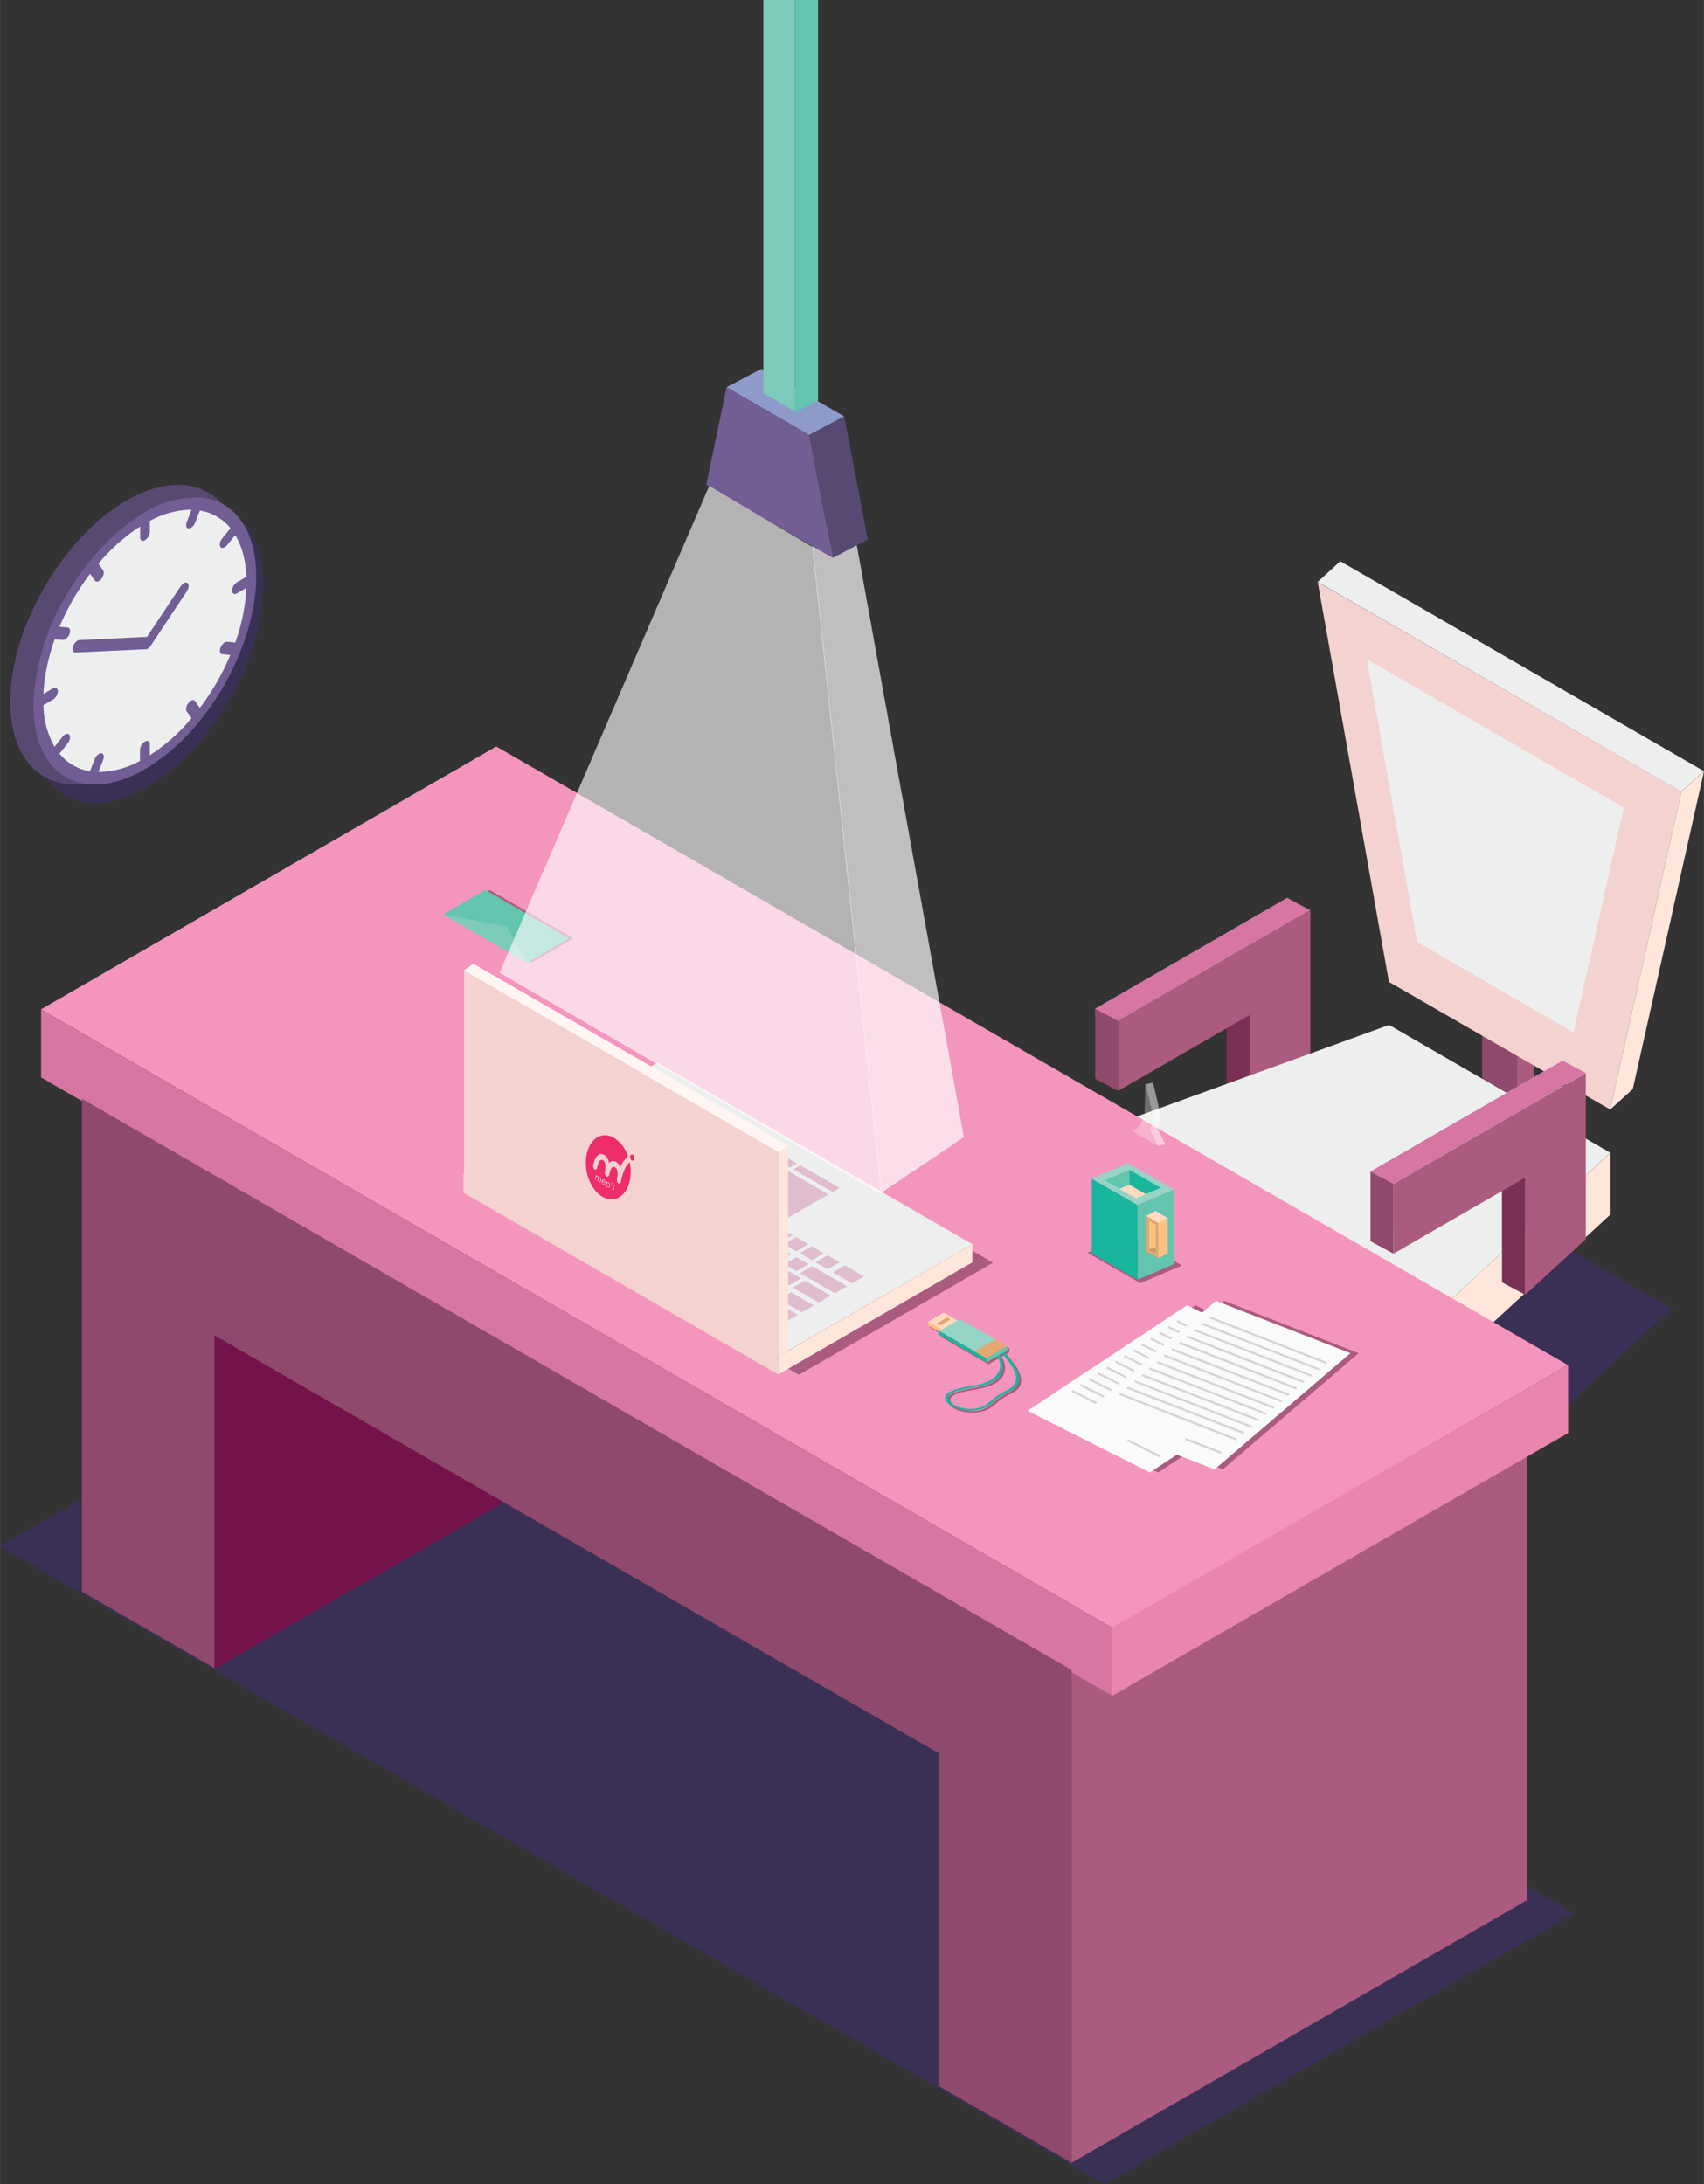 <svg xmlns="http://www.w3.org/2000/svg" width="11.105" height="14.237" viewBox="0 0 10.411 13.348"><rect x="0" y="0" width="10.411" height="13.348" fill="#333333" stroke="none"/><defs><clipPath id="a"><path d="M1527.89 2956.854h8.015v20.008h-8.015v-20.008z"/></clipPath><clipPath id="b"><path d="M1531.948 2956.854h6.36v20.334h-6.36v-20.334z"/></clipPath></defs><path d="M.898 4.811c.39-.225.71-.777.71-1.229 0-.45-.32-.635-.71-.41-.39.226-.71.778-.71 1.23 0 .451.32.635.71.41" fill="#3a3056" fill-rule="evenodd"/><path d="M6.75 13.348L0 9.45l2.868-1.656 6.75 3.898-2.869 1.656zm2.113-6.13l1.353.78-1.463 1.35L6.53 8.063l2.332-.846z" fill="#3a3056"/><path d="M6.69 6.165l.141.075v.427l-.14-.075v-.427z" fill="#8f496c"/><path d="M7.636 6.918l-.142-.075v-.657l.142.017v.715z" fill="#7a3054"/><path d="M6.831 6.24v.427l.805-.464v.715l.37-.339V5.563L6.83 6.24z" fill="#aa5b7f"/><path d="M8.005 5.563l-.141-.076-1.174.678.141.075 1.174-.677z" fill="#d776a3"/><path d="M9.37 6.836l-.113.06v-.634l.113-.06v.634z" fill="#aa5b7f"/><path d="M9.27 6.959l-.214-.123v-.633l.214.122v.634z" fill="#8f496c"/><path d="M6.154 7.11l2.222 1.283v.377L6.154 7.487v-.376z" fill="#f3d2d0"/><path d="M8.487 6.264l1.352.781-1.463 1.348-2.222-1.282 2.333-.847z" fill="#edefef"/><path d="M8.373 7.16v.426l.804-.464v.715l.37-.339V6.482l-1.174.678z" fill="#d1b8cf"/><path d="M10.273 4.84L8.051 3.556l.138-.126 2.222 1.283-.138.125z" fill="#edefef"/><path d="M9.838 6.781l-1.352-.78-.435-2.444 2.222 1.282-.435 1.942z" fill="#f3d2d0"/><path d="M9.614 6.31l-.956-.553-.307-1.728 1.57.907-.307 1.373z" fill="#edefef"/><path d="M9.976 6.656l-.138.125.435-1.942.138-.125-.435 1.942zm-1.6 1.737v.377L9.84 7.422v-.377L8.376 8.393z" fill="#fee6db"/><path d="M8.373 7.16l.141.075v.427l-.14-.076V7.16z" fill="#8f496c"/><path d="M9.319 7.913l-.142-.076V7.18l.142.017v.716z" fill="#7a3054"/><path d="M8.514 7.235v.427l.805-.465v.716l.37-.34V6.558l-1.175.678z" fill="#aa5b7f"/><path d="M9.688 6.557l-.141-.075-1.174.678.141.075 1.174-.678z" fill="#d776a3"/><path d="M9.332 11.612l-2.785 1.606v-3.012l2.785-1.607v3.013z" fill="#aa5b7f"/><path d="M4.096 8.595L1.31 10.2V7.19l2.786-1.607v3.013z" fill="#731349"/><path d="M6.799 9.95L.25 6.169l2.782-1.607L9.58 8.343 6.8 9.95z" fill="#f495be"/><path d="M6.796 10.364L.251 6.585V6.17l6.545 3.778v.417z" fill="#d776a3"/><path d="M.5 6.715v3.012l.81.468V8.161l4.427 2.555v2.034l.81.468v-3.012L.5 6.715z" fill="#8f496c"/><path d="M9.581 8.758l-2.785 1.606v-.417l2.785-1.604v.415z" fill="#e985ae"/><path d="M4.947 3.194l.437 4.096.505-.34-.669-3.7z" fill="#fff" fill-opacity=".685" fill-rule="evenodd"/><path d="M4.944 2.658l-.243-.14-.262-.152-.124.597.386.224.387.223-.144-.752z" fill="#725d95"/><path d="M4.44 2.366l.212-.112.506.291-.214.113-.505-.292z" fill="#8e9aca"/><path d="M5.088 3.41l.214-.113-.144-.752-.214.113.144.752z" fill="#584972"/><path d="M4.857 0v2.513l-.193-.109V0h.193z" fill="#7dcbbb"/><path d="M4.998 2.45V0h-.141v2.52l.14-.07z" fill="#63c4b0"/><path d="M4.143 6.607l1.924 1.11-1.186.685-1.924-1.11 1.186-.685z" fill="#aa5b7f"/><path d="M4.017 6.494l1.924 1.11-1.186.685-1.924-1.11 1.186-.685z" fill="#edefef"/><path d="M4.025 7.75l.073-.042-.074-.043-.074.043.075.043zm-.096-.055l.074-.042-.075-.043-.074.042.075.043zm-.474-.273l.074-.043-.075-.043-.073.043.074.043zm-.096-.055l.074-.043-.075-.043-.073.043.074.043zm-.096-.056l.074-.042-.074-.043-.074.042.074.043zm-.095-.055l.073-.043-.074-.043-.074.043.075.043zm.67.387l.074-.042-.074-.043-.074.042.074.043zm-.096-.055l.074-.043-.074-.043-.074.043.074.043zm-.095-.055l.073-.043-.074-.043-.074.043.075.043zm-.096-.056l.074-.042-.075-.043-.074.042.075.043zm1.144.661l.074-.043-.074-.043-.074.043.074.043zM4.6 8.083l.074-.043-.074-.043-.074.043.074.043zm-.095-.056l.073-.042-.074-.043-.074.042.075.043zm-.096-.055l.074-.043-.075-.043-.074.043.075.043zm-.096-.055l.074-.043-.075-.043-.073.043.074.043zm-.096-.056l.074-.042-.075-.043-.073.042.074.043zm-.17-.098l.074-.043.074.044-.074.042-.074-.043zm.083-.073l.073-.042-.075-.043-.073.042.074.043zm-.097-.055l.074-.042-.075-.043-.073.042.074.043zm-.473-.273l.073-.043-.074-.043-.074.043.075.043zm.383.22l.074-.042-.075-.043-.074.043.075.043zm-.096-.054l.074-.043-.075-.043-.074.043.075.043zm-.096-.056l.074-.042-.075-.043-.073.042.074.043zm-.096-.055l.074-.043-.074-.043-.074.043.074.043zm1.145.66l.074-.042-.075-.043-.074.043.075.043zm-.096-.055l.074-.042-.075-.043-.074.042.075.043zm-.096-.055l.074-.043-.075-.043-.073.043.074.043zm-.096-.055l.074-.043-.074-.043-.074.043.074.043zm-.095-.056l.073-.042-.074-.043-.074.042.075.043zm-.096-.055l.073-.043-.074-.043-.074.043.075.043zm-.096-.055l.074-.043-.075-.043-.074.043.075.043zm-.932-.538l.165.095.074-.042-.165-.096-.074.043zm-.022-.098l.075.043-.074.043-.074-.043.073-.043zm.882.48l.074-.042-.075-.043-.074.043.075.043zm-.096-.055l.074-.042-.075-.043-.073.042.074.043zm-.59-.34l.073-.043-.075-.043-.073.042.074.043zm.1.058l.074-.043-.074-.043-.074.043.074.043zm.389.224l.074-.043-.075-.043-.074.043.075.043zm-.096-.055l.074-.043-.075-.043-.073.043.074.043zm-.096-.056l.074-.042-.074-.043-.074.042.074.043zm-.1-.058l.073-.043-.075-.043-.073.043.074.043zm1.08.624l.074-.043-.075-.043-.074.043.075.043zm-.101-.059l.073-.042-.074-.043-.074.042.075.043zm-.096-.055l.074-.043-.075-.043-.074.043.075.043zm-.096-.055l.074-.043-.075-.043-.074.043.075.043zm-.101-.059l.074-.042-.075-.043-.074.042.075.043zm-.096-.055l.074-.043-.075-.043-.073.043.074.043zm.644.372l.074-.043-.139-.08-.073.043.138.08zM3.37 7.053l.074.043-.074.043-.074-.043.074-.043zm.93.502l.074-.043-.075-.043-.074.043.075.043zm-.101-.058l.074-.043-.075-.043-.074.042.075.044zm-.107-.062l.074-.043-.074-.043-.074.043.074.043zm-.1-.058l.073-.043-.075-.043-.073.043.074.043zm-.107-.062l.074-.042-.075-.043-.074.042.075.043zm-.107-.061l.074-.043-.074-.043-.074.043.074.043zm1.044.602l.073-.043-.074-.043-.074.043.075.043zm-.102-.058l.074-.043-.074-.043-.074.043.074.043zm-.106-.062l.074-.042-.075-.043-.073.042.074.043zm-.101-.058l.074-.043-.075-.043-.074.043.075.043zm-.107-.062l.074-.042-.074-.043-.074.042.074.043zm-.734-.424l.074-.042-.176-.102-.074.043.176.101zm1.33.769l.074-.043-.16-.092-.073.042.16.093zm-1.528-.968l.075.043-.074.043-.075-.043.074-.043zm.763.291l.073-.042-.074-.043-.074.042.075.043zm-.107-.061l.074-.043-.075-.043-.073.043.074.043zm-.1-.059l.073-.042-.133-.077-.074.042.133.077zm.739.427l.074-.042-.5-.289-.074.043.5.288zm.436.252l.074-.042-.117-.068-.074.043.117.067zm-.223-.129l.074.043.074-.042-.074-.043-.074.042zm-.096-.055l.075.043.073-.042-.074-.044-.074.043zm-.096-.055l.075.043.074-.043-.075-.043-.074.043zm-.995-.575l.074.043.074-.043-.074-.043-.074.043zm-.096-.055l.075.043.073-.043-.074-.043-.074.043zm-.022-.098l.075.043-.074.042-.075-.043.074-.042zm.769.65l.074-.043-.075-.043-.073.043.074.043zm-.106-.062l.074-.042-.075-.043-.074.042.075.043zm-.101-.058l.073-.043-.074-.043-.074.043.075.043zm-.107-.062l.074-.042-.075-.043-.073.042.074.043zm-.106-.061l.073-.043-.074-.043-.074.043.075.043zm-.107-.061l.074-.043-.075-.043-.073.043.074.043zm.948.547l.073-.043-.074-.043-.074.043.075.043zm-.107-.062l.074-.042-.074-.044-.074.043.074.043zm-.106-.061l.074-.043-.075-.043-.074.043.075.043zm-.101-.059l.073-.042-.074-.043-.074.042.075.043zm-.724-.418l.074-.042-.139-.08-.074.042.139.08zm1.272.735l.074-.043-.213-.123-.074.043.213.123zm-1.506-.87l.074.043.074-.042-.075-.044-.073.043zm-.023-.098l.075.043-.074.043-.074-.043.073-.043zm.738.22l.252-.146.5.29-.252.145-.5-.29zm.276-.16l.043-.025.24.139-.043.025-.24-.139zm.261.151l.043-.025.24.138-.043.025-.24-.138z" fill="#dfbdce"/><path d="M4.755 8.29l.06-.036V7.001l-.06.035V8.29z" fill="#fee6db"/><path d="M2.835 7.184l1.924 1.11V7.043L2.835 5.93v1.253z" fill="#f3d2d0"/><path d="M5.941 7.604v.111L4.755 8.4v-.11l1.186-.686z" fill="#fee6db"/><path d="M2.831 7.179v.11L4.755 8.4v-.11L2.831 7.178z" fill="#f3d2d0"/><path d="M2.835 5.93l.057-.04 1.924 1.111-.057.04-1.924-1.11z" fill="#fff6f3"/><path d="M5.682 8.09l.1.058v.023l-.1-.058V8.09z" fill="#aa5b7f"/><path d="M5.777 8.034l.1.058-.095.056-.1-.058.095-.056z" fill="#aa5b7f"/><path d="M5.8 8.064l.02.012-.063.036-.02-.012.063-.036zm.077.028v.024l-.095.055v-.023l.095-.056z" fill="#aa5b7f"/><path d="M5.75 8.147l.29.167v.024l-.29-.167v-.024z" fill="#aa5b7f"/><path d="M6.124 8.27c.054.07.166.178.037.24a.37.37 0 0 0-.072.045c-.026.021-.049.047-.088.06-.07.023-.17-.004-.191-.047-.02-.04.051-.057.102-.067.048-.01.1-.016.143-.034.105-.043.104-.132.05-.191-.005-.006-.022-.002-.016.004.04.046.049.1.004.146-.038.039-.104.049-.172.062-.049.01-.106.02-.128.05-.023.03.021.066.064.082.051.018.12.018.169-.002.033-.013.056-.038.079-.057.026-.022.062-.037.094-.056.048-.028.044-.073.032-.109-.016-.046-.057-.088-.09-.13-.005-.007-.022-.003-.017.004" fill="#aa5b7f"/><path d="M5.877 8.074l.29.167-.127.073-.29-.167.127-.073z" fill="#aa5b7f"/><path d="M6.093 8.198l.074.043-.127.073-.073-.043.126-.073z" fill="#aa5b7f"/><path d="M6.167 8.24v.025l-.127.073v-.024l.127-.073z" fill="#aa5b7f"/><path d="M5.67 8.078l.1.058v.022l-.1-.057v-.023z" fill="#fdc282"/><path d="M5.765 8.022l.1.057-.095.057-.1-.058.095-.056z" fill="#fedbc0"/><path d="M5.787 8.051l.021.012-.063.037-.021-.012.063-.037z" fill="#e3a76f"/><path d="M5.865 8.08v.024l-.095.054v-.022l.095-.057z" fill="none" stroke="#424242" stroke-width=".018" stroke-miterlimit="10"/><path d="M5.738 8.134l.29.167v.025l-.29-.168v-.024z" fill="#1ab59d"/><path d="M6.111 8.257c.055.07.166.178.038.241a.37.37 0 0 0-.072.044c-.026.021-.05.047-.089.06-.07.024-.169-.004-.19-.046-.021-.04.05-.057.102-.068.048-.01.1-.016.143-.033.105-.043.104-.132.05-.192-.006-.006-.022-.001-.017.005.041.045.05.1.005.145-.038.04-.104.05-.173.062-.048.01-.106.021-.128.05-.023.031.022.066.065.082.05.019.12.018.168-.001.034-.014.056-.039.079-.058.027-.022.062-.036.095-.055.048-.028.044-.073.031-.11-.016-.045-.057-.088-.09-.13-.005-.007-.022-.002-.017.004" fill="#1ab59d"/><path d="M5.865 8.061l.29.167-.127.073-.29-.167.127-.073z" fill="#96d4c6"/><path d="M6.08 8.186l.074.042-.126.073-.074-.042.127-.073z" fill="#e3a76f"/><path d="M6.154 8.228v.025l-.126.073V8.3l.126-.073z" fill="#63c4b0"/><path d="M7.304 7.977l.748.376-.975.646-.747-.377.974-.645z" fill="#aa5b7f"/><path d="M7.894 8.402l-.652-.328m-.054.035l.652.328m-.705-.292l.652.328m-.054.035l-.652-.328m-.053.036l.651.328m-.053.035l-.652-.328m.598.364l-.652-.328m.599.363l-.652-.328m.598.364l-.652-.328m.598.363l-.651-.328m.598.364l-.652-.328m.598.363l-.652-.328m.287.337l.2.1m.112-.073L6.599 8.5l.652.328z" fill="#aa5b7f"/><path d="M7.48 7.95l.821.32-.83.71-.821-.32.83-.71zm.675.38l-.717-.28m.671.319l-.716-.28m.67.319l-.716-.28m.67.319l-.716-.28m.671.319l-.716-.28m-.046.04l.717.279m-.046.039l-.716-.28m.67.32l-.716-.28m.67.318l-.716-.279m-.045.04l.716.278m-.045.04l-.717-.28m.671.318l-.717-.279m.356.314l.22.085m.095-.08l-.716-.28.716.28z" fill="#aa5b7f"/><path d="M7.254 7.977L8 8.353l-.974.646-.748-.377.975-.645z" fill="#f9fafa"/><path d="M7.844 8.402l-.652-.328m-.054.035l.652.328m-.705-.292l.651.328m-.053.035L7.03 8.18m-.054.036l.652.328m-.053.035l-.652-.328m.598.364l-.652-.328m.598.363l-.651-.328m.598.364l-.652-.328m.598.363l-.652-.328m.599.364l-.652-.328m.598.363l-.652-.328m.287.337l.2.1m.111-.073L6.55 8.5" fill="none" stroke="#d4d4d4" stroke-width=".013" stroke-miterlimit="10"/><path d="M7.429 7.95l.822.32-.83.71-.822-.32.83-.71z" fill="#f9fafa"/><path d="M8.105 8.33l-.717-.28m.671.319l-.717-.28m.671.319l-.716-.28m.67.319l-.716-.28m.671.319l-.716-.28m-.046.04l.717.279m-.046.039l-.717-.28m.671.32l-.716-.28m.67.318l-.716-.279m-.046.04l.717.278m-.046.04l-.716-.28m.67.318l-.716-.279m.356.314l.22.085m.095-.08l-.716-.28" fill="none" stroke="#d4d4d4" stroke-width=".013" stroke-miterlimit="10"/><path d="M.772 4.699c.391-.226.71-.778.71-1.23 0-.45-.319-.635-.71-.41-.39.226-.71.779-.71 1.23 0 .451.32.635.71.41" fill="#584972"/><path d="M.885 4.668c.359-.207.65-.713.65-1.127 0-.413-.291-.582-.65-.375-.358.207-.65.713-.65 1.126 0 .414.292.583.65.376" fill="#edefef"/><path d="M1.22 4.326l-.028-.041c-.008-.012-.026-.007-.04.01-.014.018-.02.042-.011.054l.029.04a1.128 1.128 0 0 1-.255.227v-.067c0-.019-.013-.026-.03-.017a.065.065 0 0 0-.03.051v.067a.533.533 0 0 1-.254.068l.029-.074c.008-.021.003-.04-.011-.04-.014-.002-.032.014-.04.035l-.03.075a.306.306 0 0 1-.186-.108l.05-.062c.014-.018.019-.042.01-.053-.007-.012-.025-.007-.04.01l-.05.063a.534.534 0 0 1-.068-.255l.058-.033a.065.065 0 0 0 .03-.052c0-.018-.014-.026-.03-.017l-.058.034c.005-.109.029-.222.069-.334l.05.004c.014.001.032-.015.04-.036.008-.02.003-.038-.011-.04l-.05-.004a1.506 1.506 0 0 1 .187-.324l.029.041c.008.012.026.007.04-.01.014-.018.019-.042.01-.053l-.028-.041c.077-.09.163-.168.255-.226v.066c0 .02.013.027.03.017a.065.065 0 0 0 .029-.05v-.067a.534.534 0 0 1 .255-.069l-.029.075c-.008.02-.003.039.01.04.015.001.033-.015.041-.036l.029-.074a.306.306 0 0 1 .187.108l-.05.062c-.014.017-.02.04-.011.052.008.012.026.007.04-.01l.05-.062c.04.066.064.151.068.255l-.057.033a.065.065 0 0 0-.03.051c0 .019.013.027.03.017l.057-.033a1.143 1.143 0 0 1-.068.334l-.05-.005c-.014 0-.032.015-.04.036-.008.021-.003.039.01.04l.05.005a1.506 1.506 0 0 1-.186.323zm.345-.802c0-.217-.076-.37-.199-.44a.341.341 0 0 0-.14-.043.585.585 0 0 0-.34.09 1.25 1.25 0 0 0-.34.302H.544a1.64 1.64 0 0 0-.14.206 1.39 1.39 0 0 0-.2.67c0 .143.034.258.091.34a.33.33 0 0 0 .108.1c.123.072.293.061.481-.047a1.25 1.25 0 0 0 .34-.301 1.64 1.64 0 0 0 .141-.206c.123-.214.2-.454.2-.67" fill="#725d95"/><path d="M1.104 3.582l-.206.31-.413.02c-.014 0-.032.018-.039.039-.007.02 0 .037.015.037l.43-.02h.004l.003-.002H.9a.037.037 0 0 0 .01-.007l.002-.002a.06.06 0 0 0 .008-.01l.001-.001.22-.332c.013-.019.015-.041.005-.05-.01-.009-.03 0-.042.019" fill="#725d95"/><path d="M2.981 5.444a.02.02 0 0 1 .019 0l.494.286c.006.003.006.008 0 .01l-.239.139a.02.02 0 0 1-.018 0l-.495-.286c-.005-.003-.005-.008 0-.01l.239-.139z" fill="#aa5b7f"/><path d="M3.237 5.879c.005.003.007 0 .004-.004l-.116-.203a.027.027 0 0 0-.016-.012l-.366-.07c-.006-.002-.006 0-.001.003l.495.286z" fill="#aa5b7f"/><path d="M2.956 5.444a.02.02 0 0 1 .019 0l.494.286c.005.003.005.008 0 .01l-.239.139a.02.02 0 0 1-.018 0l-.495-.286c-.005-.003-.005-.008 0-.01l.239-.139z" fill="#63c4b0"/><path d="M3.212 5.879c.005.003.007 0 .004-.004L3.1 5.672a.027.027 0 0 0-.016-.012l-.366-.07c-.006-.002-.006 0-.001.003l.495.286z" fill="#7dcbbb"/><path d="M6.898 7.548l-.254.108.324.186.254-.108-.324-.186z" fill="#aa5b7f"/><path d="M6.95 7.821l-.28-.161v-.457l.28.161v.457z" fill="#1ab59d"/><path d="M6.95 7.364l.221-.094v.457l-.22.094v-.457z" fill="#63c4b0"/><path d="M6.89 7.109l-.22.094.28.161.221-.094-.28-.161z" fill="#96d4c6"/><path d="M6.84 7.265l.1.058.061-.025-.101-.059-.06.026z" fill="#fedbc0"/><path d="M6.9 7.15v.09l.101.058.09-.039-.191-.11z" fill="#1ab59d"/><path d="M6.9 7.15v.09l-.06.025-.09-.051.15-.064z" fill="#63c4b0"/><path d="M7.077 7.69l.058-.03v-.215l-.058.029v.215zm-.057-.053l.057-.019v-.186l-.057.03v.175z" fill="#fdc282"/><path d="M7.061 7.66l-.041-.024v-.175l.041.024v.175zm-.058-.229v.216l.074.042v-.215l-.074-.043z" fill="#e3a76f"/><path d="M7.003 7.431l.058-.03.074.044-.058.029-.074-.043z" fill="#fedbc0"/><path d="M7.02 7.636l.041-.013v.037l-.041-.024z" fill="#d09563"/><g clip-path="url(#a)" opacity=".3" transform="matrix(.019 0 0 -.019 -22.108 63.183)"><path d="M1533.416 2961.852l1.127 3.798-2.595 11.022v.131l-.05-.036-.05.095v-.131l-.166-9.62-1.303-3.505-2.489-2.124 3.957-2.313.101-.058 3.957-2.257-2.489 4.998z" fill="#fafaef"/></g><g clip-path="url(#b)" opacity=".5" transform="matrix(.019 0 0 -.019 -22.108 63.183)"><path d="M1535.905 2956.854l2.404.516-2.489 4.998 1.128 3.798-2.596 11.022-2.404-.516 2.596-11.022-1.128-3.798 2.489-4.998z" fill="#fff"/></g><path d="M3.793 7.222c-.001.009-.008.013-.015.009-.007-.004-.01-.014-.009-.023.004-.019.01-.062-.012-.075-.021-.012-.032.029-.035.047-.002.009-.01.013-.016.01v-.001h-.001c-.007-.004-.01-.015-.01-.024.005-.018.01-.062-.011-.074-.022-.013-.032.028-.036.046-.002.01-.008.013-.015.01-.007-.004-.01-.015-.009-.024.014-.068.043-.079.066-.065.014.008.026.024.031.05.014-.015.03-.015.043-.007.01.006.02.017.026.034a.146.146 0 0 1 .047-.067.21.21 0 0 0-.085-.114c-.074-.043-.149.004-.168.103-.02.1.024.215.097.257.073.043.148-.004.168-.103a.272.272 0 0 0-.002-.108c-.022.017-.042.06-.054.119zm-.075.008c-.002-.002-.004-.002-.006 0-.002 0-.004.003-.004.006a.017.017 0 0 0 .002.013.012.012 0 0 0 .004.004h.004a.007.007 0 0 0 .004-.002.011.011 0 0 0 .002-.005V7.24a.017.017 0 0 0-.002-.006.011.011 0 0 0-.004-.004zm-.01-.01l.003.002-.001.006a.008.008 0 0 1 .004-.003l.005.001a.016.016 0 0 1 .007.01.022.022 0 0 1 .001.011c0 .005-.003.008-.005.01h-.009a.013.013 0 0 1-.004-.005.023.023 0 0 1-.003-.006l-.003.015L3.7 7.26l.008-.04zm.03.02l-.002-.002.002-.012.003.002-.003.011zm.017.012l-.002.001c0-.002-.002-.004-.003-.005h-.003l-.001.002v.003a.02.02 0 0 0 .003.005.023.023 0 0 1 .003.006v.005c0 .003-.001.004-.003.005h-.005a.01.01 0 0 1-.003-.003.015.015 0 0 1-.002-.005l.002-.001c0 .003.002.005.004.006h.003l.001-.003v-.003a.022.022 0 0 0-.003-.005.02.02 0 0 1-.003-.006v-.005c0-.002.002-.004.003-.005h.004c.002.002.004.004.005.008zm-.059-.025a.02.02 0 0 0 0-.006.015.015 0 0 0-.003-.004.011.011 0 0 0-.003-.004h-.006l-.003.004.015.01zm-.001.007l.002.003a.01.01 0 0 1-.004.003l-.004.001-.004-.001a.016.016 0 0 1-.007-.01.024.024 0 0 1-.001-.011c0-.004.002-.007.004-.009.003-.002.006-.002.01 0a.017.017 0 0 1 .007.01.024.024 0 0 1 0 .011l-.018-.01v.009a.012.012 0 0 0 .005.006l.004.001h.003l.003-.003zm-.053-.051l.003.001v.005a.008.008 0 0 1 .003-.002h.004a.01.01 0 0 1 .003.003l.002.004v.004a.008.008 0 0 1 .005-.003h.005a.01.01 0 0 1 .003.005l.002.005v.009l-.004.015-.003-.001.003-.016.001-.007-.001-.003a.007.007 0 0 0-.003-.003h-.003a.006.006 0 0 0-.004.002.03.03 0 0 0-.002.009l-.002.01H3.65l.003-.015a.035.035 0 0 0 0-.007.01.01 0 0 0 0-.004.007.007 0 0 0-.003-.003h-.004a.006.006 0 0 0-.003.002.025.025 0 0 0-.002.008l-.002.012-.003-.002.005-.028zm.233-.101c-.002.01-.009.014-.016.01-.007-.004-.01-.015-.009-.025.002-.01.009-.014.016-.01.007.004.011.015.01.025" fill="#ee2e6b"/><path d="M4.333 2.97l.633.374.422 3.955-2.336-1.354z" fill="#fff" fill-opacity=".626" fill-rule="evenodd"/></svg>